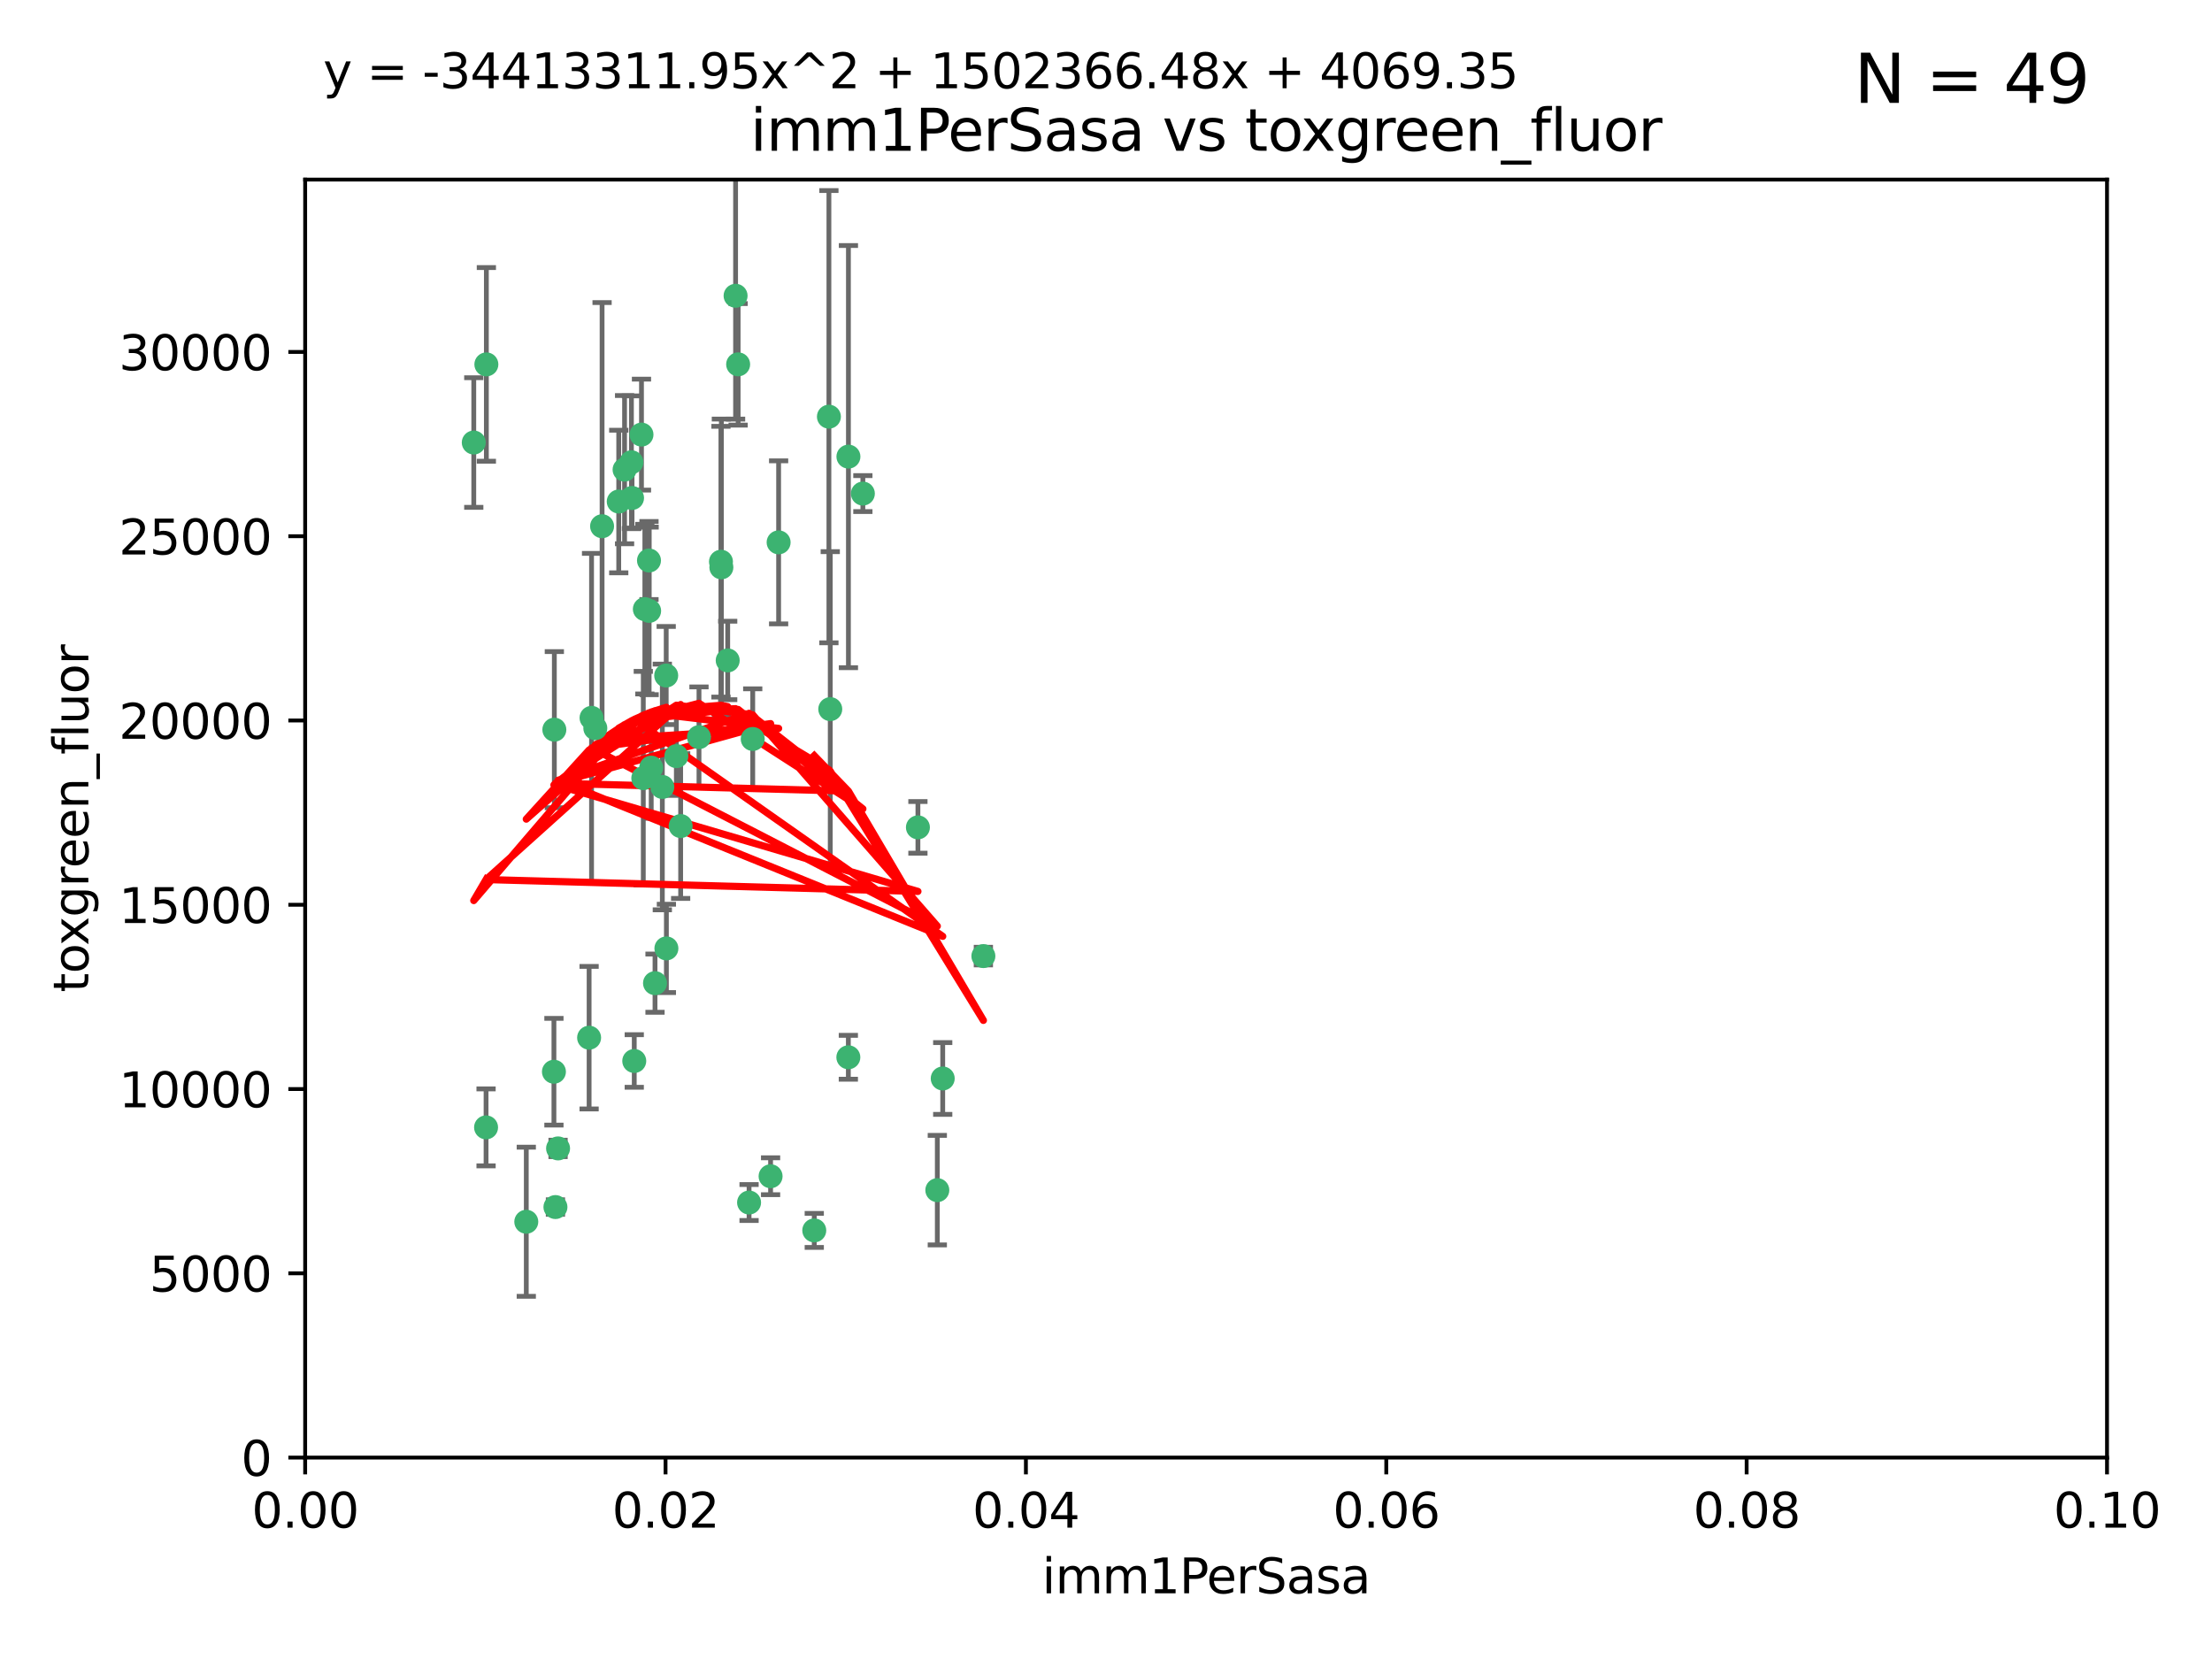 <?xml version="1.0" encoding="utf-8" standalone="no"?>
<!DOCTYPE svg PUBLIC "-//W3C//DTD SVG 1.1//EN"
  "http://www.w3.org/Graphics/SVG/1.1/DTD/svg11.dtd">
<svg xmlns:xlink="http://www.w3.org/1999/xlink" width="460.8pt" height="345.6pt" viewBox="0 0 460.8 345.6" xmlns="http://www.w3.org/2000/svg" version="1.1">
 <defs>
  <style type="text/css">*{stroke-linejoin: round; stroke-linecap: butt}</style>
 </defs>
 <g id="figure_1">
  <g id="patch_1">
   <path d="M 0 345.6 
L 460.8 345.6 
L 460.8 0 
L 0 0 
z
" style="fill: #ffffff"/>
  </g>
  <g id="axes_1">
   <g id="patch_2">
    <path d="M 63.571 303.64 
L 438.93 303.64 
L 438.93 37.411 
L 63.571 37.411 
z
" style="fill: #ffffff"/>
   </g>
   <g id="PathCollection_1">
    <defs>
     <path id="mcc6ac3e7c2" d="M 0 1.118 
C 0.297 1.118 0.581 1 0.791 0.791 
C 1 0.581 1.118 0.297 1.118 0 
C 1.118 -0.297 1 -0.581 0.791 -0.791 
C 0.581 -1 0.297 -1.118 0 -1.118 
C -0.297 -1.118 -0.581 -1 -0.791 -0.791 
C -1 -0.581 -1.118 -0.297 -1.118 0 
C -1.118 0.297 -1 0.581 -0.791 0.791 
C -0.581 1 -0.297 1.118 0 1.118 
z
" style="stroke: #3cb371"/>
    </defs>
    <g clip-path="url(#p7cb05123bc)">
     <use xlink:href="#mcc6ac3e7c2" x="101.319" y="75.908" style="fill: #3cb371; stroke: #3cb371"/>
     <use xlink:href="#mcc6ac3e7c2" x="98.695" y="92.187" style="fill: #3cb371; stroke: #3cb371"/>
     <use xlink:href="#mcc6ac3e7c2" x="130.11" y="97.835" style="fill: #3cb371; stroke: #3cb371"/>
     <use xlink:href="#mcc6ac3e7c2" x="125.424" y="109.622" style="fill: #3cb371; stroke: #3cb371"/>
     <use xlink:href="#mcc6ac3e7c2" x="162.201" y="112.982" style="fill: #3cb371; stroke: #3cb371"/>
     <use xlink:href="#mcc6ac3e7c2" x="135.226" y="127.26" style="fill: #3cb371; stroke: #3cb371"/>
     <use xlink:href="#mcc6ac3e7c2" x="124.016" y="151.693" style="fill: #3cb371; stroke: #3cb371"/>
     <use xlink:href="#mcc6ac3e7c2" x="137.975" y="163.936" style="fill: #3cb371; stroke: #3cb371"/>
     <use xlink:href="#mcc6ac3e7c2" x="128.894" y="104.476" style="fill: #3cb371; stroke: #3cb371"/>
     <use xlink:href="#mcc6ac3e7c2" x="131.665" y="103.738" style="fill: #3cb371; stroke: #3cb371"/>
     <use xlink:href="#mcc6ac3e7c2" x="135.196" y="116.762" style="fill: #3cb371; stroke: #3cb371"/>
     <use xlink:href="#mcc6ac3e7c2" x="153.236" y="61.614" style="fill: #3cb371; stroke: #3cb371"/>
     <use xlink:href="#mcc6ac3e7c2" x="131.536" y="96.299" style="fill: #3cb371; stroke: #3cb371"/>
     <use xlink:href="#mcc6ac3e7c2" x="145.613" y="153.559" style="fill: #3cb371; stroke: #3cb371"/>
     <use xlink:href="#mcc6ac3e7c2" x="179.751" y="102.821" style="fill: #3cb371; stroke: #3cb371"/>
     <use xlink:href="#mcc6ac3e7c2" x="153.769" y="75.9" style="fill: #3cb371; stroke: #3cb371"/>
     <use xlink:href="#mcc6ac3e7c2" x="136.451" y="204.811" style="fill: #3cb371; stroke: #3cb371"/>
     <use xlink:href="#mcc6ac3e7c2" x="150.191" y="117.014" style="fill: #3cb371; stroke: #3cb371"/>
     <use xlink:href="#mcc6ac3e7c2" x="151.594" y="137.58" style="fill: #3cb371; stroke: #3cb371"/>
     <use xlink:href="#mcc6ac3e7c2" x="133.632" y="90.534" style="fill: #3cb371; stroke: #3cb371"/>
     <use xlink:href="#mcc6ac3e7c2" x="150.274" y="118.19" style="fill: #3cb371; stroke: #3cb371"/>
     <use xlink:href="#mcc6ac3e7c2" x="172.678" y="86.8" style="fill: #3cb371; stroke: #3cb371"/>
     <use xlink:href="#mcc6ac3e7c2" x="172.958" y="147.723" style="fill: #3cb371; stroke: #3cb371"/>
     <use xlink:href="#mcc6ac3e7c2" x="204.855" y="199.17" style="fill: #3cb371; stroke: #3cb371"/>
     <use xlink:href="#mcc6ac3e7c2" x="176.743" y="95.121" style="fill: #3cb371; stroke: #3cb371"/>
     <use xlink:href="#mcc6ac3e7c2" x="115.709" y="251.452" style="fill: #3cb371; stroke: #3cb371"/>
     <use xlink:href="#mcc6ac3e7c2" x="160.527" y="245.034" style="fill: #3cb371; stroke: #3cb371"/>
     <use xlink:href="#mcc6ac3e7c2" x="123.231" y="149.542" style="fill: #3cb371; stroke: #3cb371"/>
     <use xlink:href="#mcc6ac3e7c2" x="195.26" y="247.93" style="fill: #3cb371; stroke: #3cb371"/>
     <use xlink:href="#mcc6ac3e7c2" x="156.807" y="153.944" style="fill: #3cb371; stroke: #3cb371"/>
     <use xlink:href="#mcc6ac3e7c2" x="140.899" y="157.513" style="fill: #3cb371; stroke: #3cb371"/>
     <use xlink:href="#mcc6ac3e7c2" x="115.394" y="223.261" style="fill: #3cb371; stroke: #3cb371"/>
     <use xlink:href="#mcc6ac3e7c2" x="141.792" y="172.082" style="fill: #3cb371; stroke: #3cb371"/>
     <use xlink:href="#mcc6ac3e7c2" x="101.256" y="234.855" style="fill: #3cb371; stroke: #3cb371"/>
     <use xlink:href="#mcc6ac3e7c2" x="191.219" y="172.356" style="fill: #3cb371; stroke: #3cb371"/>
     <use xlink:href="#mcc6ac3e7c2" x="115.48" y="152.004" style="fill: #3cb371; stroke: #3cb371"/>
     <use xlink:href="#mcc6ac3e7c2" x="134.334" y="126.892" style="fill: #3cb371; stroke: #3cb371"/>
     <use xlink:href="#mcc6ac3e7c2" x="109.635" y="254.514" style="fill: #3cb371; stroke: #3cb371"/>
     <use xlink:href="#mcc6ac3e7c2" x="122.722" y="216.17" style="fill: #3cb371; stroke: #3cb371"/>
     <use xlink:href="#mcc6ac3e7c2" x="134.01" y="162.105" style="fill: #3cb371; stroke: #3cb371"/>
     <use xlink:href="#mcc6ac3e7c2" x="138.782" y="140.722" style="fill: #3cb371; stroke: #3cb371"/>
     <use xlink:href="#mcc6ac3e7c2" x="138.822" y="197.571" style="fill: #3cb371; stroke: #3cb371"/>
     <use xlink:href="#mcc6ac3e7c2" x="135.66" y="159.917" style="fill: #3cb371; stroke: #3cb371"/>
     <use xlink:href="#mcc6ac3e7c2" x="132.127" y="221.023" style="fill: #3cb371; stroke: #3cb371"/>
     <use xlink:href="#mcc6ac3e7c2" x="196.386" y="224.667" style="fill: #3cb371; stroke: #3cb371"/>
     <use xlink:href="#mcc6ac3e7c2" x="116.256" y="239.234" style="fill: #3cb371; stroke: #3cb371"/>
     <use xlink:href="#mcc6ac3e7c2" x="156.045" y="250.509" style="fill: #3cb371; stroke: #3cb371"/>
     <use xlink:href="#mcc6ac3e7c2" x="176.726" y="220.252" style="fill: #3cb371; stroke: #3cb371"/>
     <use xlink:href="#mcc6ac3e7c2" x="169.626" y="256.316" style="fill: #3cb371; stroke: #3cb371"/>
    </g>
   </g>
   <g id="matplotlib.axis_1">
    <g id="xtick_1">
     <g id="line2d_1">
      <defs>
       <path id="m04daf5bfb0" d="M 0 0 
L 0 3.5 
" style="stroke: #000000; stroke-width: 0.8"/>
      </defs>
      <g>
       <use xlink:href="#m04daf5bfb0" x="63.571" y="303.64" style="stroke: #000000; stroke-width: 0.8"/>
      </g>
     </g>
     <g id="text_1">
      <!-- 0.00 -->
      <g transform="translate(52.438 318.238)scale(0.1 -0.1)">
       <defs>
        <path id="DejaVuSans-30" d="M 2034 4250 
Q 1547 4250 1301 3770 
Q 1056 3291 1056 2328 
Q 1056 1369 1301 889 
Q 1547 409 2034 409 
Q 2525 409 2770 889 
Q 3016 1369 3016 2328 
Q 3016 3291 2770 3770 
Q 2525 4250 2034 4250 
z
M 2034 4750 
Q 2819 4750 3233 4129 
Q 3647 3509 3647 2328 
Q 3647 1150 3233 529 
Q 2819 -91 2034 -91 
Q 1250 -91 836 529 
Q 422 1150 422 2328 
Q 422 3509 836 4129 
Q 1250 4750 2034 4750 
z
" transform="scale(0.016)"/>
        <path id="DejaVuSans-2e" d="M 684 794 
L 1344 794 
L 1344 0 
L 684 0 
L 684 794 
z
" transform="scale(0.016)"/>
       </defs>
       <use xlink:href="#DejaVuSans-30"/>
       <use xlink:href="#DejaVuSans-2e" x="63.623"/>
       <use xlink:href="#DejaVuSans-30" x="95.41"/>
       <use xlink:href="#DejaVuSans-30" x="159.033"/>
      </g>
     </g>
    </g>
    <g id="xtick_2">
     <g id="line2d_2">
      <g>
       <use xlink:href="#m04daf5bfb0" x="138.643" y="303.64" style="stroke: #000000; stroke-width: 0.8"/>
      </g>
     </g>
     <g id="text_2">
      <!-- 0.02 -->
      <g transform="translate(127.51 318.238)scale(0.1 -0.1)">
       <defs>
        <path id="DejaVuSans-32" d="M 1228 531 
L 3431 531 
L 3431 0 
L 469 0 
L 469 531 
Q 828 903 1448 1529 
Q 2069 2156 2228 2338 
Q 2531 2678 2651 2914 
Q 2772 3150 2772 3378 
Q 2772 3750 2511 3984 
Q 2250 4219 1831 4219 
Q 1534 4219 1204 4116 
Q 875 4013 500 3803 
L 500 4441 
Q 881 4594 1212 4672 
Q 1544 4750 1819 4750 
Q 2544 4750 2975 4387 
Q 3406 4025 3406 3419 
Q 3406 3131 3298 2873 
Q 3191 2616 2906 2266 
Q 2828 2175 2409 1742 
Q 1991 1309 1228 531 
z
" transform="scale(0.016)"/>
       </defs>
       <use xlink:href="#DejaVuSans-30"/>
       <use xlink:href="#DejaVuSans-2e" x="63.623"/>
       <use xlink:href="#DejaVuSans-30" x="95.41"/>
       <use xlink:href="#DejaVuSans-32" x="159.033"/>
      </g>
     </g>
    </g>
    <g id="xtick_3">
     <g id="line2d_3">
      <g>
       <use xlink:href="#m04daf5bfb0" x="213.715" y="303.64" style="stroke: #000000; stroke-width: 0.8"/>
      </g>
     </g>
     <g id="text_3">
      <!-- 0.04 -->
      <g transform="translate(202.582 318.238)scale(0.1 -0.1)">
       <defs>
        <path id="DejaVuSans-34" d="M 2419 4116 
L 825 1625 
L 2419 1625 
L 2419 4116 
z
M 2253 4666 
L 3047 4666 
L 3047 1625 
L 3713 1625 
L 3713 1100 
L 3047 1100 
L 3047 0 
L 2419 0 
L 2419 1100 
L 313 1100 
L 313 1709 
L 2253 4666 
z
" transform="scale(0.016)"/>
       </defs>
       <use xlink:href="#DejaVuSans-30"/>
       <use xlink:href="#DejaVuSans-2e" x="63.623"/>
       <use xlink:href="#DejaVuSans-30" x="95.41"/>
       <use xlink:href="#DejaVuSans-34" x="159.033"/>
      </g>
     </g>
    </g>
    <g id="xtick_4">
     <g id="line2d_4">
      <g>
       <use xlink:href="#m04daf5bfb0" x="288.786" y="303.64" style="stroke: #000000; stroke-width: 0.8"/>
      </g>
     </g>
     <g id="text_4">
      <!-- 0.06 -->
      <g transform="translate(277.654 318.238)scale(0.1 -0.1)">
       <defs>
        <path id="DejaVuSans-36" d="M 2113 2584 
Q 1688 2584 1439 2293 
Q 1191 2003 1191 1497 
Q 1191 994 1439 701 
Q 1688 409 2113 409 
Q 2538 409 2786 701 
Q 3034 994 3034 1497 
Q 3034 2003 2786 2293 
Q 2538 2584 2113 2584 
z
M 3366 4563 
L 3366 3988 
Q 3128 4100 2886 4159 
Q 2644 4219 2406 4219 
Q 1781 4219 1451 3797 
Q 1122 3375 1075 2522 
Q 1259 2794 1537 2939 
Q 1816 3084 2150 3084 
Q 2853 3084 3261 2657 
Q 3669 2231 3669 1497 
Q 3669 778 3244 343 
Q 2819 -91 2113 -91 
Q 1303 -91 875 529 
Q 447 1150 447 2328 
Q 447 3434 972 4092 
Q 1497 4750 2381 4750 
Q 2619 4750 2861 4703 
Q 3103 4656 3366 4563 
z
" transform="scale(0.016)"/>
       </defs>
       <use xlink:href="#DejaVuSans-30"/>
       <use xlink:href="#DejaVuSans-2e" x="63.623"/>
       <use xlink:href="#DejaVuSans-30" x="95.41"/>
       <use xlink:href="#DejaVuSans-36" x="159.033"/>
      </g>
     </g>
    </g>
    <g id="xtick_5">
     <g id="line2d_5">
      <g>
       <use xlink:href="#m04daf5bfb0" x="363.858" y="303.64" style="stroke: #000000; stroke-width: 0.8"/>
      </g>
     </g>
     <g id="text_5">
      <!-- 0.08 -->
      <g transform="translate(352.725 318.238)scale(0.1 -0.1)">
       <defs>
        <path id="DejaVuSans-38" d="M 2034 2216 
Q 1584 2216 1326 1975 
Q 1069 1734 1069 1313 
Q 1069 891 1326 650 
Q 1584 409 2034 409 
Q 2484 409 2743 651 
Q 3003 894 3003 1313 
Q 3003 1734 2745 1975 
Q 2488 2216 2034 2216 
z
M 1403 2484 
Q 997 2584 770 2862 
Q 544 3141 544 3541 
Q 544 4100 942 4425 
Q 1341 4750 2034 4750 
Q 2731 4750 3128 4425 
Q 3525 4100 3525 3541 
Q 3525 3141 3298 2862 
Q 3072 2584 2669 2484 
Q 3125 2378 3379 2068 
Q 3634 1759 3634 1313 
Q 3634 634 3220 271 
Q 2806 -91 2034 -91 
Q 1263 -91 848 271 
Q 434 634 434 1313 
Q 434 1759 690 2068 
Q 947 2378 1403 2484 
z
M 1172 3481 
Q 1172 3119 1398 2916 
Q 1625 2713 2034 2713 
Q 2441 2713 2670 2916 
Q 2900 3119 2900 3481 
Q 2900 3844 2670 4047 
Q 2441 4250 2034 4250 
Q 1625 4250 1398 4047 
Q 1172 3844 1172 3481 
z
" transform="scale(0.016)"/>
       </defs>
       <use xlink:href="#DejaVuSans-30"/>
       <use xlink:href="#DejaVuSans-2e" x="63.623"/>
       <use xlink:href="#DejaVuSans-30" x="95.41"/>
       <use xlink:href="#DejaVuSans-38" x="159.033"/>
      </g>
     </g>
    </g>
    <g id="xtick_6">
     <g id="line2d_6">
      <g>
       <use xlink:href="#m04daf5bfb0" x="438.93" y="303.64" style="stroke: #000000; stroke-width: 0.8"/>
      </g>
     </g>
     <g id="text_6">
      <!-- 0.10 -->
      <g transform="translate(427.797 318.238)scale(0.1 -0.1)">
       <defs>
        <path id="DejaVuSans-31" d="M 794 531 
L 1825 531 
L 1825 4091 
L 703 3866 
L 703 4441 
L 1819 4666 
L 2450 4666 
L 2450 531 
L 3481 531 
L 3481 0 
L 794 0 
L 794 531 
z
" transform="scale(0.016)"/>
       </defs>
       <use xlink:href="#DejaVuSans-30"/>
       <use xlink:href="#DejaVuSans-2e" x="63.623"/>
       <use xlink:href="#DejaVuSans-31" x="95.41"/>
       <use xlink:href="#DejaVuSans-30" x="159.033"/>
      </g>
     </g>
    </g>
    <g id="text_7">
     <!-- imm1PerSasa -->
     <g transform="translate(217.067 331.917)scale(0.1 -0.1)">
      <defs>
       <path id="DejaVuSans-69" d="M 603 3500 
L 1178 3500 
L 1178 0 
L 603 0 
L 603 3500 
z
M 603 4863 
L 1178 4863 
L 1178 4134 
L 603 4134 
L 603 4863 
z
" transform="scale(0.016)"/>
       <path id="DejaVuSans-6d" d="M 3328 2828 
Q 3544 3216 3844 3400 
Q 4144 3584 4550 3584 
Q 5097 3584 5394 3201 
Q 5691 2819 5691 2113 
L 5691 0 
L 5113 0 
L 5113 2094 
Q 5113 2597 4934 2840 
Q 4756 3084 4391 3084 
Q 3944 3084 3684 2787 
Q 3425 2491 3425 1978 
L 3425 0 
L 2847 0 
L 2847 2094 
Q 2847 2600 2669 2842 
Q 2491 3084 2119 3084 
Q 1678 3084 1418 2786 
Q 1159 2488 1159 1978 
L 1159 0 
L 581 0 
L 581 3500 
L 1159 3500 
L 1159 2956 
Q 1356 3278 1631 3431 
Q 1906 3584 2284 3584 
Q 2666 3584 2933 3390 
Q 3200 3197 3328 2828 
z
" transform="scale(0.016)"/>
       <path id="DejaVuSans-50" d="M 1259 4147 
L 1259 2394 
L 2053 2394 
Q 2494 2394 2734 2622 
Q 2975 2850 2975 3272 
Q 2975 3691 2734 3919 
Q 2494 4147 2053 4147 
L 1259 4147 
z
M 628 4666 
L 2053 4666 
Q 2838 4666 3239 4311 
Q 3641 3956 3641 3272 
Q 3641 2581 3239 2228 
Q 2838 1875 2053 1875 
L 1259 1875 
L 1259 0 
L 628 0 
L 628 4666 
z
" transform="scale(0.016)"/>
       <path id="DejaVuSans-65" d="M 3597 1894 
L 3597 1613 
L 953 1613 
Q 991 1019 1311 708 
Q 1631 397 2203 397 
Q 2534 397 2845 478 
Q 3156 559 3463 722 
L 3463 178 
Q 3153 47 2828 -22 
Q 2503 -91 2169 -91 
Q 1331 -91 842 396 
Q 353 884 353 1716 
Q 353 2575 817 3079 
Q 1281 3584 2069 3584 
Q 2775 3584 3186 3129 
Q 3597 2675 3597 1894 
z
M 3022 2063 
Q 3016 2534 2758 2815 
Q 2500 3097 2075 3097 
Q 1594 3097 1305 2825 
Q 1016 2553 972 2059 
L 3022 2063 
z
" transform="scale(0.016)"/>
       <path id="DejaVuSans-72" d="M 2631 2963 
Q 2534 3019 2420 3045 
Q 2306 3072 2169 3072 
Q 1681 3072 1420 2755 
Q 1159 2438 1159 1844 
L 1159 0 
L 581 0 
L 581 3500 
L 1159 3500 
L 1159 2956 
Q 1341 3275 1631 3429 
Q 1922 3584 2338 3584 
Q 2397 3584 2469 3576 
Q 2541 3569 2628 3553 
L 2631 2963 
z
" transform="scale(0.016)"/>
       <path id="DejaVuSans-53" d="M 3425 4513 
L 3425 3897 
Q 3066 4069 2747 4153 
Q 2428 4238 2131 4238 
Q 1616 4238 1336 4038 
Q 1056 3838 1056 3469 
Q 1056 3159 1242 3001 
Q 1428 2844 1947 2747 
L 2328 2669 
Q 3034 2534 3370 2195 
Q 3706 1856 3706 1288 
Q 3706 609 3251 259 
Q 2797 -91 1919 -91 
Q 1588 -91 1214 -16 
Q 841 59 441 206 
L 441 856 
Q 825 641 1194 531 
Q 1563 422 1919 422 
Q 2459 422 2753 634 
Q 3047 847 3047 1241 
Q 3047 1584 2836 1778 
Q 2625 1972 2144 2069 
L 1759 2144 
Q 1053 2284 737 2584 
Q 422 2884 422 3419 
Q 422 4038 858 4394 
Q 1294 4750 2059 4750 
Q 2388 4750 2728 4690 
Q 3069 4631 3425 4513 
z
" transform="scale(0.016)"/>
       <path id="DejaVuSans-61" d="M 2194 1759 
Q 1497 1759 1228 1600 
Q 959 1441 959 1056 
Q 959 750 1161 570 
Q 1363 391 1709 391 
Q 2188 391 2477 730 
Q 2766 1069 2766 1631 
L 2766 1759 
L 2194 1759 
z
M 3341 1997 
L 3341 0 
L 2766 0 
L 2766 531 
Q 2569 213 2275 61 
Q 1981 -91 1556 -91 
Q 1019 -91 701 211 
Q 384 513 384 1019 
Q 384 1609 779 1909 
Q 1175 2209 1959 2209 
L 2766 2209 
L 2766 2266 
Q 2766 2663 2505 2880 
Q 2244 3097 1772 3097 
Q 1472 3097 1187 3025 
Q 903 2953 641 2809 
L 641 3341 
Q 956 3463 1253 3523 
Q 1550 3584 1831 3584 
Q 2591 3584 2966 3190 
Q 3341 2797 3341 1997 
z
" transform="scale(0.016)"/>
       <path id="DejaVuSans-73" d="M 2834 3397 
L 2834 2853 
Q 2591 2978 2328 3040 
Q 2066 3103 1784 3103 
Q 1356 3103 1142 2972 
Q 928 2841 928 2578 
Q 928 2378 1081 2264 
Q 1234 2150 1697 2047 
L 1894 2003 
Q 2506 1872 2764 1633 
Q 3022 1394 3022 966 
Q 3022 478 2636 193 
Q 2250 -91 1575 -91 
Q 1294 -91 989 -36 
Q 684 19 347 128 
L 347 722 
Q 666 556 975 473 
Q 1284 391 1588 391 
Q 1994 391 2212 530 
Q 2431 669 2431 922 
Q 2431 1156 2273 1281 
Q 2116 1406 1581 1522 
L 1381 1569 
Q 847 1681 609 1914 
Q 372 2147 372 2553 
Q 372 3047 722 3315 
Q 1072 3584 1716 3584 
Q 2034 3584 2315 3537 
Q 2597 3491 2834 3397 
z
" transform="scale(0.016)"/>
      </defs>
      <use xlink:href="#DejaVuSans-69"/>
      <use xlink:href="#DejaVuSans-6d" x="27.783"/>
      <use xlink:href="#DejaVuSans-6d" x="125.195"/>
      <use xlink:href="#DejaVuSans-31" x="222.607"/>
      <use xlink:href="#DejaVuSans-50" x="286.23"/>
      <use xlink:href="#DejaVuSans-65" x="342.908"/>
      <use xlink:href="#DejaVuSans-72" x="404.432"/>
      <use xlink:href="#DejaVuSans-53" x="445.545"/>
      <use xlink:href="#DejaVuSans-61" x="509.021"/>
      <use xlink:href="#DejaVuSans-73" x="570.301"/>
      <use xlink:href="#DejaVuSans-61" x="622.4"/>
     </g>
    </g>
   </g>
   <g id="matplotlib.axis_2">
    <g id="ytick_1">
     <g id="line2d_7">
      <defs>
       <path id="mceabf48cef" d="M 0 0 
L -3.5 0 
" style="stroke: #000000; stroke-width: 0.8"/>
      </defs>
      <g>
       <use xlink:href="#mceabf48cef" x="63.571" y="303.64" style="stroke: #000000; stroke-width: 0.8"/>
      </g>
     </g>
     <g id="text_8">
      <!-- 0 -->
      <g transform="translate(50.209 307.439)scale(0.1 -0.1)">
       <use xlink:href="#DejaVuSans-30"/>
      </g>
     </g>
    </g>
    <g id="ytick_2">
     <g id="line2d_8">
      <g>
       <use xlink:href="#mceabf48cef" x="63.571" y="265.253" style="stroke: #000000; stroke-width: 0.8"/>
      </g>
     </g>
     <g id="text_9">
      <!-- 5000 -->
      <g transform="translate(31.121 269.052)scale(0.1 -0.1)">
       <defs>
        <path id="DejaVuSans-35" d="M 691 4666 
L 3169 4666 
L 3169 4134 
L 1269 4134 
L 1269 2991 
Q 1406 3038 1543 3061 
Q 1681 3084 1819 3084 
Q 2600 3084 3056 2656 
Q 3513 2228 3513 1497 
Q 3513 744 3044 326 
Q 2575 -91 1722 -91 
Q 1428 -91 1123 -41 
Q 819 9 494 109 
L 494 744 
Q 775 591 1075 516 
Q 1375 441 1709 441 
Q 2250 441 2565 725 
Q 2881 1009 2881 1497 
Q 2881 1984 2565 2268 
Q 2250 2553 1709 2553 
Q 1456 2553 1204 2497 
Q 953 2441 691 2322 
L 691 4666 
z
" transform="scale(0.016)"/>
       </defs>
       <use xlink:href="#DejaVuSans-35"/>
       <use xlink:href="#DejaVuSans-30" x="63.623"/>
       <use xlink:href="#DejaVuSans-30" x="127.246"/>
       <use xlink:href="#DejaVuSans-30" x="190.869"/>
      </g>
     </g>
    </g>
    <g id="ytick_3">
     <g id="line2d_9">
      <g>
       <use xlink:href="#mceabf48cef" x="63.571" y="226.866" style="stroke: #000000; stroke-width: 0.8"/>
      </g>
     </g>
     <g id="text_10">
      <!-- 10000 -->
      <g transform="translate(24.759 230.665)scale(0.1 -0.1)">
       <use xlink:href="#DejaVuSans-31"/>
       <use xlink:href="#DejaVuSans-30" x="63.623"/>
       <use xlink:href="#DejaVuSans-30" x="127.246"/>
       <use xlink:href="#DejaVuSans-30" x="190.869"/>
       <use xlink:href="#DejaVuSans-30" x="254.492"/>
      </g>
     </g>
    </g>
    <g id="ytick_4">
     <g id="line2d_10">
      <g>
       <use xlink:href="#mceabf48cef" x="63.571" y="188.479" style="stroke: #000000; stroke-width: 0.8"/>
      </g>
     </g>
     <g id="text_11">
      <!-- 15000 -->
      <g transform="translate(24.759 192.278)scale(0.1 -0.1)">
       <use xlink:href="#DejaVuSans-31"/>
       <use xlink:href="#DejaVuSans-35" x="63.623"/>
       <use xlink:href="#DejaVuSans-30" x="127.246"/>
       <use xlink:href="#DejaVuSans-30" x="190.869"/>
       <use xlink:href="#DejaVuSans-30" x="254.492"/>
      </g>
     </g>
    </g>
    <g id="ytick_5">
     <g id="line2d_11">
      <g>
       <use xlink:href="#mceabf48cef" x="63.571" y="150.092" style="stroke: #000000; stroke-width: 0.8"/>
      </g>
     </g>
     <g id="text_12">
      <!-- 20000 -->
      <g transform="translate(24.759 153.891)scale(0.1 -0.1)">
       <use xlink:href="#DejaVuSans-32"/>
       <use xlink:href="#DejaVuSans-30" x="63.623"/>
       <use xlink:href="#DejaVuSans-30" x="127.246"/>
       <use xlink:href="#DejaVuSans-30" x="190.869"/>
       <use xlink:href="#DejaVuSans-30" x="254.492"/>
      </g>
     </g>
    </g>
    <g id="ytick_6">
     <g id="line2d_12">
      <g>
       <use xlink:href="#mceabf48cef" x="63.571" y="111.705" style="stroke: #000000; stroke-width: 0.8"/>
      </g>
     </g>
     <g id="text_13">
      <!-- 25000 -->
      <g transform="translate(24.759 115.504)scale(0.1 -0.1)">
       <use xlink:href="#DejaVuSans-32"/>
       <use xlink:href="#DejaVuSans-35" x="63.623"/>
       <use xlink:href="#DejaVuSans-30" x="127.246"/>
       <use xlink:href="#DejaVuSans-30" x="190.869"/>
       <use xlink:href="#DejaVuSans-30" x="254.492"/>
      </g>
     </g>
    </g>
    <g id="ytick_7">
     <g id="line2d_13">
      <g>
       <use xlink:href="#mceabf48cef" x="63.571" y="73.317" style="stroke: #000000; stroke-width: 0.8"/>
      </g>
     </g>
     <g id="text_14">
      <!-- 30000 -->
      <g transform="translate(24.759 77.117)scale(0.1 -0.1)">
       <defs>
        <path id="DejaVuSans-33" d="M 2597 2516 
Q 3050 2419 3304 2112 
Q 3559 1806 3559 1356 
Q 3559 666 3084 287 
Q 2609 -91 1734 -91 
Q 1441 -91 1130 -33 
Q 819 25 488 141 
L 488 750 
Q 750 597 1062 519 
Q 1375 441 1716 441 
Q 2309 441 2620 675 
Q 2931 909 2931 1356 
Q 2931 1769 2642 2001 
Q 2353 2234 1838 2234 
L 1294 2234 
L 1294 2753 
L 1863 2753 
Q 2328 2753 2575 2939 
Q 2822 3125 2822 3475 
Q 2822 3834 2567 4026 
Q 2313 4219 1838 4219 
Q 1578 4219 1281 4162 
Q 984 4106 628 3988 
L 628 4550 
Q 988 4650 1302 4700 
Q 1616 4750 1894 4750 
Q 2613 4750 3031 4423 
Q 3450 4097 3450 3541 
Q 3450 3153 3228 2886 
Q 3006 2619 2597 2516 
z
" transform="scale(0.016)"/>
       </defs>
       <use xlink:href="#DejaVuSans-33"/>
       <use xlink:href="#DejaVuSans-30" x="63.623"/>
       <use xlink:href="#DejaVuSans-30" x="127.246"/>
       <use xlink:href="#DejaVuSans-30" x="190.869"/>
       <use xlink:href="#DejaVuSans-30" x="254.492"/>
      </g>
     </g>
    </g>
    <g id="text_15">
     <!-- toxgreen_fluor -->
     <g transform="translate(18.401 206.72)rotate(-90)scale(0.1 -0.1)">
      <defs>
       <path id="DejaVuSans-74" d="M 1172 4494 
L 1172 3500 
L 2356 3500 
L 2356 3053 
L 1172 3053 
L 1172 1153 
Q 1172 725 1289 603 
Q 1406 481 1766 481 
L 2356 481 
L 2356 0 
L 1766 0 
Q 1100 0 847 248 
Q 594 497 594 1153 
L 594 3053 
L 172 3053 
L 172 3500 
L 594 3500 
L 594 4494 
L 1172 4494 
z
" transform="scale(0.016)"/>
       <path id="DejaVuSans-6f" d="M 1959 3097 
Q 1497 3097 1228 2736 
Q 959 2375 959 1747 
Q 959 1119 1226 758 
Q 1494 397 1959 397 
Q 2419 397 2687 759 
Q 2956 1122 2956 1747 
Q 2956 2369 2687 2733 
Q 2419 3097 1959 3097 
z
M 1959 3584 
Q 2709 3584 3137 3096 
Q 3566 2609 3566 1747 
Q 3566 888 3137 398 
Q 2709 -91 1959 -91 
Q 1206 -91 779 398 
Q 353 888 353 1747 
Q 353 2609 779 3096 
Q 1206 3584 1959 3584 
z
" transform="scale(0.016)"/>
       <path id="DejaVuSans-78" d="M 3513 3500 
L 2247 1797 
L 3578 0 
L 2900 0 
L 1881 1375 
L 863 0 
L 184 0 
L 1544 1831 
L 300 3500 
L 978 3500 
L 1906 2253 
L 2834 3500 
L 3513 3500 
z
" transform="scale(0.016)"/>
       <path id="DejaVuSans-67" d="M 2906 1791 
Q 2906 2416 2648 2759 
Q 2391 3103 1925 3103 
Q 1463 3103 1205 2759 
Q 947 2416 947 1791 
Q 947 1169 1205 825 
Q 1463 481 1925 481 
Q 2391 481 2648 825 
Q 2906 1169 2906 1791 
z
M 3481 434 
Q 3481 -459 3084 -895 
Q 2688 -1331 1869 -1331 
Q 1566 -1331 1297 -1286 
Q 1028 -1241 775 -1147 
L 775 -588 
Q 1028 -725 1275 -790 
Q 1522 -856 1778 -856 
Q 2344 -856 2625 -561 
Q 2906 -266 2906 331 
L 2906 616 
Q 2728 306 2450 153 
Q 2172 0 1784 0 
Q 1141 0 747 490 
Q 353 981 353 1791 
Q 353 2603 747 3093 
Q 1141 3584 1784 3584 
Q 2172 3584 2450 3431 
Q 2728 3278 2906 2969 
L 2906 3500 
L 3481 3500 
L 3481 434 
z
" transform="scale(0.016)"/>
       <path id="DejaVuSans-6e" d="M 3513 2113 
L 3513 0 
L 2938 0 
L 2938 2094 
Q 2938 2591 2744 2837 
Q 2550 3084 2163 3084 
Q 1697 3084 1428 2787 
Q 1159 2491 1159 1978 
L 1159 0 
L 581 0 
L 581 3500 
L 1159 3500 
L 1159 2956 
Q 1366 3272 1645 3428 
Q 1925 3584 2291 3584 
Q 2894 3584 3203 3211 
Q 3513 2838 3513 2113 
z
" transform="scale(0.016)"/>
       <path id="DejaVuSans-5f" d="M 3263 -1063 
L 3263 -1509 
L -63 -1509 
L -63 -1063 
L 3263 -1063 
z
" transform="scale(0.016)"/>
       <path id="DejaVuSans-66" d="M 2375 4863 
L 2375 4384 
L 1825 4384 
Q 1516 4384 1395 4259 
Q 1275 4134 1275 3809 
L 1275 3500 
L 2222 3500 
L 2222 3053 
L 1275 3053 
L 1275 0 
L 697 0 
L 697 3053 
L 147 3053 
L 147 3500 
L 697 3500 
L 697 3744 
Q 697 4328 969 4595 
Q 1241 4863 1831 4863 
L 2375 4863 
z
" transform="scale(0.016)"/>
       <path id="DejaVuSans-6c" d="M 603 4863 
L 1178 4863 
L 1178 0 
L 603 0 
L 603 4863 
z
" transform="scale(0.016)"/>
       <path id="DejaVuSans-75" d="M 544 1381 
L 544 3500 
L 1119 3500 
L 1119 1403 
Q 1119 906 1312 657 
Q 1506 409 1894 409 
Q 2359 409 2629 706 
Q 2900 1003 2900 1516 
L 2900 3500 
L 3475 3500 
L 3475 0 
L 2900 0 
L 2900 538 
Q 2691 219 2414 64 
Q 2138 -91 1772 -91 
Q 1169 -91 856 284 
Q 544 659 544 1381 
z
M 1991 3584 
L 1991 3584 
z
" transform="scale(0.016)"/>
      </defs>
      <use xlink:href="#DejaVuSans-74"/>
      <use xlink:href="#DejaVuSans-6f" x="39.209"/>
      <use xlink:href="#DejaVuSans-78" x="97.266"/>
      <use xlink:href="#DejaVuSans-67" x="156.445"/>
      <use xlink:href="#DejaVuSans-72" x="219.922"/>
      <use xlink:href="#DejaVuSans-65" x="258.785"/>
      <use xlink:href="#DejaVuSans-65" x="320.309"/>
      <use xlink:href="#DejaVuSans-6e" x="381.832"/>
      <use xlink:href="#DejaVuSans-5f" x="445.211"/>
      <use xlink:href="#DejaVuSans-66" x="495.211"/>
      <use xlink:href="#DejaVuSans-6c" x="530.416"/>
      <use xlink:href="#DejaVuSans-75" x="558.199"/>
      <use xlink:href="#DejaVuSans-6f" x="621.578"/>
      <use xlink:href="#DejaVuSans-72" x="682.76"/>
     </g>
    </g>
   </g>
   <g id="LineCollection_1">
    <path d="M 101.319 96.079 
L 101.319 55.738 
" clip-path="url(#p7cb05123bc)" style="fill: none; stroke: #696969"/>
    <path d="M 98.695 105.69 
L 98.695 78.685 
" clip-path="url(#p7cb05123bc)" style="fill: none; stroke: #696969"/>
    <path d="M 130.11 113.277 
L 130.11 82.393 
" clip-path="url(#p7cb05123bc)" style="fill: none; stroke: #696969"/>
    <path d="M 125.424 156.211 
L 125.424 63.032 
" clip-path="url(#p7cb05123bc)" style="fill: none; stroke: #696969"/>
    <path d="M 162.201 129.961 
L 162.201 96.004 
" clip-path="url(#p7cb05123bc)" style="fill: none; stroke: #696969"/>
    <path d="M 135.226 144.714 
L 135.226 109.807 
" clip-path="url(#p7cb05123bc)" style="fill: none; stroke: #696969"/>
    <path d="M 124.016 152.217 
L 124.016 151.168 
" clip-path="url(#p7cb05123bc)" style="fill: none; stroke: #696969"/>
    <path d="M 137.975 189.529 
L 137.975 138.343 
" clip-path="url(#p7cb05123bc)" style="fill: none; stroke: #696969"/>
    <path d="M 128.894 119.328 
L 128.894 89.623 
" clip-path="url(#p7cb05123bc)" style="fill: none; stroke: #696969"/>
    <path d="M 131.665 110.014 
L 131.665 97.461 
" clip-path="url(#p7cb05123bc)" style="fill: none; stroke: #696969"/>
    <path d="M 135.196 124.89 
L 135.196 108.635 
" clip-path="url(#p7cb05123bc)" style="fill: none; stroke: #696969"/>
    <path d="M 153.236 87.306 
L 153.236 35.922 
" clip-path="url(#p7cb05123bc)" style="fill: none; stroke: #696969"/>
    <path d="M 131.536 110.125 
L 131.536 82.473 
" clip-path="url(#p7cb05123bc)" style="fill: none; stroke: #696969"/>
    <path d="M 145.613 164.019 
L 145.613 143.098 
" clip-path="url(#p7cb05123bc)" style="fill: none; stroke: #696969"/>
    <path d="M 179.751 106.565 
L 179.751 99.077 
" clip-path="url(#p7cb05123bc)" style="fill: none; stroke: #696969"/>
    <path d="M 153.769 88.56 
L 153.769 63.241 
" clip-path="url(#p7cb05123bc)" style="fill: none; stroke: #696969"/>
    <path d="M 136.451 210.874 
L 136.451 198.748 
" clip-path="url(#p7cb05123bc)" style="fill: none; stroke: #696969"/>
    <path d="M 150.191 145.217 
L 150.191 88.811 
" clip-path="url(#p7cb05123bc)" style="fill: none; stroke: #696969"/>
    <path d="M 151.594 145.75 
L 151.594 129.411 
" clip-path="url(#p7cb05123bc)" style="fill: none; stroke: #696969"/>
    <path d="M 133.632 102.091 
L 133.632 78.978 
" clip-path="url(#p7cb05123bc)" style="fill: none; stroke: #696969"/>
    <path d="M 150.274 149.083 
L 150.274 87.298 
" clip-path="url(#p7cb05123bc)" style="fill: none; stroke: #696969"/>
    <path d="M 172.678 133.906 
L 172.678 39.694 
" clip-path="url(#p7cb05123bc)" style="fill: none; stroke: #696969"/>
    <path d="M 172.958 180.527 
L 172.958 114.919 
" clip-path="url(#p7cb05123bc)" style="fill: none; stroke: #696969"/>
    <path d="M 204.855 201.012 
L 204.855 197.328 
" clip-path="url(#p7cb05123bc)" style="fill: none; stroke: #696969"/>
    <path d="M 176.743 139.091 
L 176.743 51.151 
" clip-path="url(#p7cb05123bc)" style="fill: none; stroke: #696969"/>
    <path d="M 115.709 252.966 
L 115.709 249.939 
" clip-path="url(#p7cb05123bc)" style="fill: none; stroke: #696969"/>
    <path d="M 160.527 248.879 
L 160.527 241.19 
" clip-path="url(#p7cb05123bc)" style="fill: none; stroke: #696969"/>
    <path d="M 123.231 183.804 
L 123.231 115.28 
" clip-path="url(#p7cb05123bc)" style="fill: none; stroke: #696969"/>
    <path d="M 195.26 259.34 
L 195.26 236.521 
" clip-path="url(#p7cb05123bc)" style="fill: none; stroke: #696969"/>
    <path d="M 156.807 164.397 
L 156.807 143.491 
" clip-path="url(#p7cb05123bc)" style="fill: none; stroke: #696969"/>
    <path d="M 140.899 165.694 
L 140.899 149.332 
" clip-path="url(#p7cb05123bc)" style="fill: none; stroke: #696969"/>
    <path d="M 115.394 234.375 
L 115.394 212.147 
" clip-path="url(#p7cb05123bc)" style="fill: none; stroke: #696969"/>
    <path d="M 141.792 187.16 
L 141.792 157.004 
" clip-path="url(#p7cb05123bc)" style="fill: none; stroke: #696969"/>
    <path d="M 101.256 242.872 
L 101.256 226.838 
" clip-path="url(#p7cb05123bc)" style="fill: none; stroke: #696969"/>
    <path d="M 191.219 177.734 
L 191.219 166.978 
" clip-path="url(#p7cb05123bc)" style="fill: none; stroke: #696969"/>
    <path d="M 115.48 168.265 
L 115.48 135.742 
" clip-path="url(#p7cb05123bc)" style="fill: none; stroke: #696969"/>
    <path d="M 134.334 144.562 
L 134.334 109.222 
" clip-path="url(#p7cb05123bc)" style="fill: none; stroke: #696969"/>
    <path d="M 109.635 270.051 
L 109.635 238.978 
" clip-path="url(#p7cb05123bc)" style="fill: none; stroke: #696969"/>
    <path d="M 122.722 231.016 
L 122.722 201.324 
" clip-path="url(#p7cb05123bc)" style="fill: none; stroke: #696969"/>
    <path d="M 134.01 184.351 
L 134.01 139.86 
" clip-path="url(#p7cb05123bc)" style="fill: none; stroke: #696969"/>
    <path d="M 138.782 150.938 
L 138.782 130.506 
" clip-path="url(#p7cb05123bc)" style="fill: none; stroke: #696969"/>
    <path d="M 138.822 206.772 
L 138.822 188.371 
" clip-path="url(#p7cb05123bc)" style="fill: none; stroke: #696969"/>
    <path d="M 135.66 170.463 
L 135.66 149.371 
" clip-path="url(#p7cb05123bc)" style="fill: none; stroke: #696969"/>
    <path d="M 132.127 226.502 
L 132.127 215.543 
" clip-path="url(#p7cb05123bc)" style="fill: none; stroke: #696969"/>
    <path d="M 196.386 232.145 
L 196.386 217.189 
" clip-path="url(#p7cb05123bc)" style="fill: none; stroke: #696969"/>
    <path d="M 116.256 240.949 
L 116.256 237.518 
" clip-path="url(#p7cb05123bc)" style="fill: none; stroke: #696969"/>
    <path d="M 156.045 254.253 
L 156.045 246.765 
" clip-path="url(#p7cb05123bc)" style="fill: none; stroke: #696969"/>
    <path d="M 176.726 224.823 
L 176.726 215.68 
" clip-path="url(#p7cb05123bc)" style="fill: none; stroke: #696969"/>
    <path d="M 169.626 259.862 
L 169.626 252.77 
" clip-path="url(#p7cb05123bc)" style="fill: none; stroke: #696969"/>
   </g>
   <g id="line2d_14">
    <defs>
     <path id="md17914544c" d="M 2 0 
L -2 -0 
" style="stroke: #696969"/>
    </defs>
    <g clip-path="url(#p7cb05123bc)">
     <use xlink:href="#md17914544c" x="101.319" y="96.079" style="fill: #696969; stroke: #696969"/>
     <use xlink:href="#md17914544c" x="98.695" y="105.69" style="fill: #696969; stroke: #696969"/>
     <use xlink:href="#md17914544c" x="130.11" y="113.277" style="fill: #696969; stroke: #696969"/>
     <use xlink:href="#md17914544c" x="125.424" y="156.211" style="fill: #696969; stroke: #696969"/>
     <use xlink:href="#md17914544c" x="162.201" y="129.961" style="fill: #696969; stroke: #696969"/>
     <use xlink:href="#md17914544c" x="135.226" y="144.714" style="fill: #696969; stroke: #696969"/>
     <use xlink:href="#md17914544c" x="124.016" y="152.217" style="fill: #696969; stroke: #696969"/>
     <use xlink:href="#md17914544c" x="137.975" y="189.529" style="fill: #696969; stroke: #696969"/>
     <use xlink:href="#md17914544c" x="128.894" y="119.328" style="fill: #696969; stroke: #696969"/>
     <use xlink:href="#md17914544c" x="131.665" y="110.014" style="fill: #696969; stroke: #696969"/>
     <use xlink:href="#md17914544c" x="135.196" y="124.89" style="fill: #696969; stroke: #696969"/>
     <use xlink:href="#md17914544c" x="153.236" y="87.306" style="fill: #696969; stroke: #696969"/>
     <use xlink:href="#md17914544c" x="131.536" y="110.125" style="fill: #696969; stroke: #696969"/>
     <use xlink:href="#md17914544c" x="145.613" y="164.019" style="fill: #696969; stroke: #696969"/>
     <use xlink:href="#md17914544c" x="179.751" y="106.565" style="fill: #696969; stroke: #696969"/>
     <use xlink:href="#md17914544c" x="153.769" y="88.56" style="fill: #696969; stroke: #696969"/>
     <use xlink:href="#md17914544c" x="136.451" y="210.874" style="fill: #696969; stroke: #696969"/>
     <use xlink:href="#md17914544c" x="150.191" y="145.217" style="fill: #696969; stroke: #696969"/>
     <use xlink:href="#md17914544c" x="151.594" y="145.75" style="fill: #696969; stroke: #696969"/>
     <use xlink:href="#md17914544c" x="133.632" y="102.091" style="fill: #696969; stroke: #696969"/>
     <use xlink:href="#md17914544c" x="150.274" y="149.083" style="fill: #696969; stroke: #696969"/>
     <use xlink:href="#md17914544c" x="172.678" y="133.906" style="fill: #696969; stroke: #696969"/>
     <use xlink:href="#md17914544c" x="172.958" y="180.527" style="fill: #696969; stroke: #696969"/>
     <use xlink:href="#md17914544c" x="204.855" y="201.012" style="fill: #696969; stroke: #696969"/>
     <use xlink:href="#md17914544c" x="176.743" y="139.091" style="fill: #696969; stroke: #696969"/>
     <use xlink:href="#md17914544c" x="115.709" y="252.966" style="fill: #696969; stroke: #696969"/>
     <use xlink:href="#md17914544c" x="160.527" y="248.879" style="fill: #696969; stroke: #696969"/>
     <use xlink:href="#md17914544c" x="123.231" y="183.804" style="fill: #696969; stroke: #696969"/>
     <use xlink:href="#md17914544c" x="195.26" y="259.34" style="fill: #696969; stroke: #696969"/>
     <use xlink:href="#md17914544c" x="156.807" y="164.397" style="fill: #696969; stroke: #696969"/>
     <use xlink:href="#md17914544c" x="140.899" y="165.694" style="fill: #696969; stroke: #696969"/>
     <use xlink:href="#md17914544c" x="115.394" y="234.375" style="fill: #696969; stroke: #696969"/>
     <use xlink:href="#md17914544c" x="141.792" y="187.16" style="fill: #696969; stroke: #696969"/>
     <use xlink:href="#md17914544c" x="101.256" y="242.872" style="fill: #696969; stroke: #696969"/>
     <use xlink:href="#md17914544c" x="191.219" y="177.734" style="fill: #696969; stroke: #696969"/>
     <use xlink:href="#md17914544c" x="115.48" y="168.265" style="fill: #696969; stroke: #696969"/>
     <use xlink:href="#md17914544c" x="134.334" y="144.562" style="fill: #696969; stroke: #696969"/>
     <use xlink:href="#md17914544c" x="109.635" y="270.051" style="fill: #696969; stroke: #696969"/>
     <use xlink:href="#md17914544c" x="122.722" y="231.016" style="fill: #696969; stroke: #696969"/>
     <use xlink:href="#md17914544c" x="134.01" y="184.351" style="fill: #696969; stroke: #696969"/>
     <use xlink:href="#md17914544c" x="138.782" y="150.938" style="fill: #696969; stroke: #696969"/>
     <use xlink:href="#md17914544c" x="138.822" y="206.772" style="fill: #696969; stroke: #696969"/>
     <use xlink:href="#md17914544c" x="135.66" y="170.463" style="fill: #696969; stroke: #696969"/>
     <use xlink:href="#md17914544c" x="132.127" y="226.502" style="fill: #696969; stroke: #696969"/>
     <use xlink:href="#md17914544c" x="196.386" y="232.145" style="fill: #696969; stroke: #696969"/>
     <use xlink:href="#md17914544c" x="116.256" y="240.949" style="fill: #696969; stroke: #696969"/>
     <use xlink:href="#md17914544c" x="156.045" y="254.253" style="fill: #696969; stroke: #696969"/>
     <use xlink:href="#md17914544c" x="176.726" y="224.823" style="fill: #696969; stroke: #696969"/>
     <use xlink:href="#md17914544c" x="169.626" y="259.862" style="fill: #696969; stroke: #696969"/>
    </g>
   </g>
   <g id="line2d_15">
    <g clip-path="url(#p7cb05123bc)">
     <use xlink:href="#md17914544c" x="101.319" y="55.738" style="fill: #696969; stroke: #696969"/>
     <use xlink:href="#md17914544c" x="98.695" y="78.685" style="fill: #696969; stroke: #696969"/>
     <use xlink:href="#md17914544c" x="130.11" y="82.393" style="fill: #696969; stroke: #696969"/>
     <use xlink:href="#md17914544c" x="125.424" y="63.032" style="fill: #696969; stroke: #696969"/>
     <use xlink:href="#md17914544c" x="162.201" y="96.004" style="fill: #696969; stroke: #696969"/>
     <use xlink:href="#md17914544c" x="135.226" y="109.807" style="fill: #696969; stroke: #696969"/>
     <use xlink:href="#md17914544c" x="124.016" y="151.168" style="fill: #696969; stroke: #696969"/>
     <use xlink:href="#md17914544c" x="137.975" y="138.343" style="fill: #696969; stroke: #696969"/>
     <use xlink:href="#md17914544c" x="128.894" y="89.623" style="fill: #696969; stroke: #696969"/>
     <use xlink:href="#md17914544c" x="131.665" y="97.461" style="fill: #696969; stroke: #696969"/>
     <use xlink:href="#md17914544c" x="135.196" y="108.635" style="fill: #696969; stroke: #696969"/>
     <use xlink:href="#md17914544c" x="153.236" y="35.922" style="fill: #696969; stroke: #696969"/>
     <use xlink:href="#md17914544c" x="131.536" y="82.473" style="fill: #696969; stroke: #696969"/>
     <use xlink:href="#md17914544c" x="145.613" y="143.098" style="fill: #696969; stroke: #696969"/>
     <use xlink:href="#md17914544c" x="179.751" y="99.077" style="fill: #696969; stroke: #696969"/>
     <use xlink:href="#md17914544c" x="153.769" y="63.241" style="fill: #696969; stroke: #696969"/>
     <use xlink:href="#md17914544c" x="136.451" y="198.748" style="fill: #696969; stroke: #696969"/>
     <use xlink:href="#md17914544c" x="150.191" y="88.811" style="fill: #696969; stroke: #696969"/>
     <use xlink:href="#md17914544c" x="151.594" y="129.411" style="fill: #696969; stroke: #696969"/>
     <use xlink:href="#md17914544c" x="133.632" y="78.978" style="fill: #696969; stroke: #696969"/>
     <use xlink:href="#md17914544c" x="150.274" y="87.298" style="fill: #696969; stroke: #696969"/>
     <use xlink:href="#md17914544c" x="172.678" y="39.694" style="fill: #696969; stroke: #696969"/>
     <use xlink:href="#md17914544c" x="172.958" y="114.919" style="fill: #696969; stroke: #696969"/>
     <use xlink:href="#md17914544c" x="204.855" y="197.328" style="fill: #696969; stroke: #696969"/>
     <use xlink:href="#md17914544c" x="176.743" y="51.151" style="fill: #696969; stroke: #696969"/>
     <use xlink:href="#md17914544c" x="115.709" y="249.939" style="fill: #696969; stroke: #696969"/>
     <use xlink:href="#md17914544c" x="160.527" y="241.19" style="fill: #696969; stroke: #696969"/>
     <use xlink:href="#md17914544c" x="123.231" y="115.28" style="fill: #696969; stroke: #696969"/>
     <use xlink:href="#md17914544c" x="195.26" y="236.521" style="fill: #696969; stroke: #696969"/>
     <use xlink:href="#md17914544c" x="156.807" y="143.491" style="fill: #696969; stroke: #696969"/>
     <use xlink:href="#md17914544c" x="140.899" y="149.332" style="fill: #696969; stroke: #696969"/>
     <use xlink:href="#md17914544c" x="115.394" y="212.147" style="fill: #696969; stroke: #696969"/>
     <use xlink:href="#md17914544c" x="141.792" y="157.004" style="fill: #696969; stroke: #696969"/>
     <use xlink:href="#md17914544c" x="101.256" y="226.838" style="fill: #696969; stroke: #696969"/>
     <use xlink:href="#md17914544c" x="191.219" y="166.978" style="fill: #696969; stroke: #696969"/>
     <use xlink:href="#md17914544c" x="115.48" y="135.742" style="fill: #696969; stroke: #696969"/>
     <use xlink:href="#md17914544c" x="134.334" y="109.222" style="fill: #696969; stroke: #696969"/>
     <use xlink:href="#md17914544c" x="109.635" y="238.978" style="fill: #696969; stroke: #696969"/>
     <use xlink:href="#md17914544c" x="122.722" y="201.324" style="fill: #696969; stroke: #696969"/>
     <use xlink:href="#md17914544c" x="134.01" y="139.86" style="fill: #696969; stroke: #696969"/>
     <use xlink:href="#md17914544c" x="138.782" y="130.506" style="fill: #696969; stroke: #696969"/>
     <use xlink:href="#md17914544c" x="138.822" y="188.371" style="fill: #696969; stroke: #696969"/>
     <use xlink:href="#md17914544c" x="135.66" y="149.371" style="fill: #696969; stroke: #696969"/>
     <use xlink:href="#md17914544c" x="132.127" y="215.543" style="fill: #696969; stroke: #696969"/>
     <use xlink:href="#md17914544c" x="196.386" y="217.189" style="fill: #696969; stroke: #696969"/>
     <use xlink:href="#md17914544c" x="116.256" y="237.518" style="fill: #696969; stroke: #696969"/>
     <use xlink:href="#md17914544c" x="156.045" y="246.765" style="fill: #696969; stroke: #696969"/>
     <use xlink:href="#md17914544c" x="176.726" y="215.68" style="fill: #696969; stroke: #696969"/>
     <use xlink:href="#md17914544c" x="169.626" y="252.77" style="fill: #696969; stroke: #696969"/>
    </g>
   </g>
   <g id="line2d_16">
    <path d="M 101.319 183.123 
L 98.695 187.601 
L 130.11 150.956 
L 125.424 154.073 
L 162.201 151.738 
L 135.226 148.493 
L 124.016 155.171 
L 137.975 147.575 
L 128.894 151.686 
L 131.665 150.103 
L 135.196 148.504 
L 153.236 147.632 
L 131.536 150.17 
L 145.613 146.511 
L 179.751 168.502 
L 153.769 147.791 
L 136.451 148.049 
L 150.191 146.923 
L 151.594 147.206 
L 133.632 149.155 
L 150.274 146.937 
L 172.678 160.356 
L 172.958 160.643 
L 204.855 212.563 
L 176.743 164.808 
L 115.709 163.16 
L 160.527 150.742 
L 123.231 155.815 
L 195.26 192.931 
L 156.807 148.906 
L 140.899 146.909 
L 115.394 163.514 
L 141.792 146.77 
L 101.256 183.228 
L 191.219 185.697 
L 115.48 163.417 
L 134.334 148.851 
L 109.635 170.639 
L 122.722 156.245 
L 134.01 148.989 
L 138.782 147.359 
L 138.822 147.349 
L 135.66 148.329 
L 132.127 149.867 
L 196.386 195.057 
L 116.256 162.554 
L 156.045 148.594 
L 176.726 164.789 
L 169.626 157.421 
" clip-path="url(#p7cb05123bc)" style="fill: none; stroke: #ff0000; stroke-width: 1.5; stroke-linecap: square"/>
   </g>
   <g id="line2d_17">
    <defs>
     <path id="m9f3b5ef235" d="M 0 2 
C 0.53 2 1.039 1.789 1.414 1.414 
C 1.789 1.039 2 0.53 2 0 
C 2 -0.53 1.789 -1.039 1.414 -1.414 
C 1.039 -1.789 0.53 -2 0 -2 
C -0.53 -2 -1.039 -1.789 -1.414 -1.414 
C -1.789 -1.039 -2 -0.53 -2 0 
C -2 0.53 -1.789 1.039 -1.414 1.414 
C -1.039 1.789 -0.53 2 0 2 
z
" style="stroke: #3cb371"/>
    </defs>
    <g clip-path="url(#p7cb05123bc)">
     <use xlink:href="#m9f3b5ef235" x="101.319" y="75.908" style="fill: #3cb371; stroke: #3cb371"/>
     <use xlink:href="#m9f3b5ef235" x="98.695" y="92.187" style="fill: #3cb371; stroke: #3cb371"/>
     <use xlink:href="#m9f3b5ef235" x="130.11" y="97.835" style="fill: #3cb371; stroke: #3cb371"/>
     <use xlink:href="#m9f3b5ef235" x="125.424" y="109.622" style="fill: #3cb371; stroke: #3cb371"/>
     <use xlink:href="#m9f3b5ef235" x="162.201" y="112.982" style="fill: #3cb371; stroke: #3cb371"/>
     <use xlink:href="#m9f3b5ef235" x="135.226" y="127.26" style="fill: #3cb371; stroke: #3cb371"/>
     <use xlink:href="#m9f3b5ef235" x="124.016" y="151.693" style="fill: #3cb371; stroke: #3cb371"/>
     <use xlink:href="#m9f3b5ef235" x="137.975" y="163.936" style="fill: #3cb371; stroke: #3cb371"/>
     <use xlink:href="#m9f3b5ef235" x="128.894" y="104.476" style="fill: #3cb371; stroke: #3cb371"/>
     <use xlink:href="#m9f3b5ef235" x="131.665" y="103.738" style="fill: #3cb371; stroke: #3cb371"/>
     <use xlink:href="#m9f3b5ef235" x="135.196" y="116.762" style="fill: #3cb371; stroke: #3cb371"/>
     <use xlink:href="#m9f3b5ef235" x="153.236" y="61.614" style="fill: #3cb371; stroke: #3cb371"/>
     <use xlink:href="#m9f3b5ef235" x="131.536" y="96.299" style="fill: #3cb371; stroke: #3cb371"/>
     <use xlink:href="#m9f3b5ef235" x="145.613" y="153.559" style="fill: #3cb371; stroke: #3cb371"/>
     <use xlink:href="#m9f3b5ef235" x="179.751" y="102.821" style="fill: #3cb371; stroke: #3cb371"/>
     <use xlink:href="#m9f3b5ef235" x="153.769" y="75.9" style="fill: #3cb371; stroke: #3cb371"/>
     <use xlink:href="#m9f3b5ef235" x="136.451" y="204.811" style="fill: #3cb371; stroke: #3cb371"/>
     <use xlink:href="#m9f3b5ef235" x="150.191" y="117.014" style="fill: #3cb371; stroke: #3cb371"/>
     <use xlink:href="#m9f3b5ef235" x="151.594" y="137.58" style="fill: #3cb371; stroke: #3cb371"/>
     <use xlink:href="#m9f3b5ef235" x="133.632" y="90.534" style="fill: #3cb371; stroke: #3cb371"/>
     <use xlink:href="#m9f3b5ef235" x="150.274" y="118.19" style="fill: #3cb371; stroke: #3cb371"/>
     <use xlink:href="#m9f3b5ef235" x="172.678" y="86.8" style="fill: #3cb371; stroke: #3cb371"/>
     <use xlink:href="#m9f3b5ef235" x="172.958" y="147.723" style="fill: #3cb371; stroke: #3cb371"/>
     <use xlink:href="#m9f3b5ef235" x="204.855" y="199.17" style="fill: #3cb371; stroke: #3cb371"/>
     <use xlink:href="#m9f3b5ef235" x="176.743" y="95.121" style="fill: #3cb371; stroke: #3cb371"/>
     <use xlink:href="#m9f3b5ef235" x="115.709" y="251.452" style="fill: #3cb371; stroke: #3cb371"/>
     <use xlink:href="#m9f3b5ef235" x="160.527" y="245.034" style="fill: #3cb371; stroke: #3cb371"/>
     <use xlink:href="#m9f3b5ef235" x="123.231" y="149.542" style="fill: #3cb371; stroke: #3cb371"/>
     <use xlink:href="#m9f3b5ef235" x="195.26" y="247.93" style="fill: #3cb371; stroke: #3cb371"/>
     <use xlink:href="#m9f3b5ef235" x="156.807" y="153.944" style="fill: #3cb371; stroke: #3cb371"/>
     <use xlink:href="#m9f3b5ef235" x="140.899" y="157.513" style="fill: #3cb371; stroke: #3cb371"/>
     <use xlink:href="#m9f3b5ef235" x="115.394" y="223.261" style="fill: #3cb371; stroke: #3cb371"/>
     <use xlink:href="#m9f3b5ef235" x="141.792" y="172.082" style="fill: #3cb371; stroke: #3cb371"/>
     <use xlink:href="#m9f3b5ef235" x="101.256" y="234.855" style="fill: #3cb371; stroke: #3cb371"/>
     <use xlink:href="#m9f3b5ef235" x="191.219" y="172.356" style="fill: #3cb371; stroke: #3cb371"/>
     <use xlink:href="#m9f3b5ef235" x="115.48" y="152.004" style="fill: #3cb371; stroke: #3cb371"/>
     <use xlink:href="#m9f3b5ef235" x="134.334" y="126.892" style="fill: #3cb371; stroke: #3cb371"/>
     <use xlink:href="#m9f3b5ef235" x="109.635" y="254.514" style="fill: #3cb371; stroke: #3cb371"/>
     <use xlink:href="#m9f3b5ef235" x="122.722" y="216.17" style="fill: #3cb371; stroke: #3cb371"/>
     <use xlink:href="#m9f3b5ef235" x="134.01" y="162.105" style="fill: #3cb371; stroke: #3cb371"/>
     <use xlink:href="#m9f3b5ef235" x="138.782" y="140.722" style="fill: #3cb371; stroke: #3cb371"/>
     <use xlink:href="#m9f3b5ef235" x="138.822" y="197.571" style="fill: #3cb371; stroke: #3cb371"/>
     <use xlink:href="#m9f3b5ef235" x="135.66" y="159.917" style="fill: #3cb371; stroke: #3cb371"/>
     <use xlink:href="#m9f3b5ef235" x="132.127" y="221.023" style="fill: #3cb371; stroke: #3cb371"/>
     <use xlink:href="#m9f3b5ef235" x="196.386" y="224.667" style="fill: #3cb371; stroke: #3cb371"/>
     <use xlink:href="#m9f3b5ef235" x="116.256" y="239.234" style="fill: #3cb371; stroke: #3cb371"/>
     <use xlink:href="#m9f3b5ef235" x="156.045" y="250.509" style="fill: #3cb371; stroke: #3cb371"/>
     <use xlink:href="#m9f3b5ef235" x="176.726" y="220.252" style="fill: #3cb371; stroke: #3cb371"/>
     <use xlink:href="#m9f3b5ef235" x="169.626" y="256.316" style="fill: #3cb371; stroke: #3cb371"/>
    </g>
   </g>
   <g id="patch_3">
    <path d="M 63.571 303.64 
L 63.571 37.411 
" style="fill: none; stroke: #000000; stroke-width: 0.8; stroke-linejoin: miter; stroke-linecap: square"/>
   </g>
   <g id="patch_4">
    <path d="M 438.93 303.64 
L 438.93 37.411 
" style="fill: none; stroke: #000000; stroke-width: 0.8; stroke-linejoin: miter; stroke-linecap: square"/>
   </g>
   <g id="patch_5">
    <path d="M 63.571 303.64 
L 438.93 303.64 
" style="fill: none; stroke: #000000; stroke-width: 0.8; stroke-linejoin: miter; stroke-linecap: square"/>
   </g>
   <g id="patch_6">
    <path d="M 63.571 37.411 
L 438.93 37.411 
" style="fill: none; stroke: #000000; stroke-width: 0.8; stroke-linejoin: miter; stroke-linecap: square"/>
   </g>
   <g id="text_16">
    <!-- N = 49 -->
    <g transform="translate(386.257 21.426)scale(0.14 -0.14)">
     <defs>
      <path id="DejaVuSans-4e" d="M 628 4666 
L 1478 4666 
L 3547 763 
L 3547 4666 
L 4159 4666 
L 4159 0 
L 3309 0 
L 1241 3903 
L 1241 0 
L 628 0 
L 628 4666 
z
" transform="scale(0.016)"/>
      <path id="DejaVuSans-20" transform="scale(0.016)"/>
      <path id="DejaVuSans-3d" d="M 678 2906 
L 4684 2906 
L 4684 2381 
L 678 2381 
L 678 2906 
z
M 678 1631 
L 4684 1631 
L 4684 1100 
L 678 1100 
L 678 1631 
z
" transform="scale(0.016)"/>
      <path id="DejaVuSans-39" d="M 703 97 
L 703 672 
Q 941 559 1184 500 
Q 1428 441 1663 441 
Q 2288 441 2617 861 
Q 2947 1281 2994 2138 
Q 2813 1869 2534 1725 
Q 2256 1581 1919 1581 
Q 1219 1581 811 2004 
Q 403 2428 403 3163 
Q 403 3881 828 4315 
Q 1253 4750 1959 4750 
Q 2769 4750 3195 4129 
Q 3622 3509 3622 2328 
Q 3622 1225 3098 567 
Q 2575 -91 1691 -91 
Q 1453 -91 1209 -44 
Q 966 3 703 97 
z
M 1959 2075 
Q 2384 2075 2632 2365 
Q 2881 2656 2881 3163 
Q 2881 3666 2632 3958 
Q 2384 4250 1959 4250 
Q 1534 4250 1286 3958 
Q 1038 3666 1038 3163 
Q 1038 2656 1286 2365 
Q 1534 2075 1959 2075 
z
" transform="scale(0.016)"/>
     </defs>
     <use xlink:href="#DejaVuSans-4e"/>
     <use xlink:href="#DejaVuSans-20" x="74.805"/>
     <use xlink:href="#DejaVuSans-3d" x="106.592"/>
     <use xlink:href="#DejaVuSans-20" x="190.381"/>
     <use xlink:href="#DejaVuSans-34" x="222.168"/>
     <use xlink:href="#DejaVuSans-39" x="285.791"/>
    </g>
   </g>
   <g id="text_17">
    <!-- y = -34413311.95x^2 + 1502366.48x + 4069.35 -->
    <g transform="translate(67.325 18.387)scale(0.1 -0.1)">
     <defs>
      <path id="DejaVuSans-79" d="M 2059 -325 
Q 1816 -950 1584 -1140 
Q 1353 -1331 966 -1331 
L 506 -1331 
L 506 -850 
L 844 -850 
Q 1081 -850 1212 -737 
Q 1344 -625 1503 -206 
L 1606 56 
L 191 3500 
L 800 3500 
L 1894 763 
L 2988 3500 
L 3597 3500 
L 2059 -325 
z
" transform="scale(0.016)"/>
      <path id="DejaVuSans-2d" d="M 313 2009 
L 1997 2009 
L 1997 1497 
L 313 1497 
L 313 2009 
z
" transform="scale(0.016)"/>
      <path id="DejaVuSans-5e" d="M 2988 4666 
L 4684 2925 
L 4056 2925 
L 2681 4159 
L 1306 2925 
L 678 2925 
L 2375 4666 
L 2988 4666 
z
" transform="scale(0.016)"/>
      <path id="DejaVuSans-2b" d="M 2944 4013 
L 2944 2272 
L 4684 2272 
L 4684 1741 
L 2944 1741 
L 2944 0 
L 2419 0 
L 2419 1741 
L 678 1741 
L 678 2272 
L 2419 2272 
L 2419 4013 
L 2944 4013 
z
" transform="scale(0.016)"/>
     </defs>
     <use xlink:href="#DejaVuSans-79"/>
     <use xlink:href="#DejaVuSans-20" x="59.18"/>
     <use xlink:href="#DejaVuSans-3d" x="90.967"/>
     <use xlink:href="#DejaVuSans-20" x="174.756"/>
     <use xlink:href="#DejaVuSans-2d" x="206.543"/>
     <use xlink:href="#DejaVuSans-33" x="242.627"/>
     <use xlink:href="#DejaVuSans-34" x="306.25"/>
     <use xlink:href="#DejaVuSans-34" x="369.873"/>
     <use xlink:href="#DejaVuSans-31" x="433.496"/>
     <use xlink:href="#DejaVuSans-33" x="497.119"/>
     <use xlink:href="#DejaVuSans-33" x="560.742"/>
     <use xlink:href="#DejaVuSans-31" x="624.365"/>
     <use xlink:href="#DejaVuSans-31" x="687.988"/>
     <use xlink:href="#DejaVuSans-2e" x="751.611"/>
     <use xlink:href="#DejaVuSans-39" x="783.398"/>
     <use xlink:href="#DejaVuSans-35" x="847.021"/>
     <use xlink:href="#DejaVuSans-78" x="910.645"/>
     <use xlink:href="#DejaVuSans-5e" x="969.824"/>
     <use xlink:href="#DejaVuSans-32" x="1053.613"/>
     <use xlink:href="#DejaVuSans-20" x="1117.236"/>
     <use xlink:href="#DejaVuSans-2b" x="1149.023"/>
     <use xlink:href="#DejaVuSans-20" x="1232.812"/>
     <use xlink:href="#DejaVuSans-31" x="1264.6"/>
     <use xlink:href="#DejaVuSans-35" x="1328.223"/>
     <use xlink:href="#DejaVuSans-30" x="1391.846"/>
     <use xlink:href="#DejaVuSans-32" x="1455.469"/>
     <use xlink:href="#DejaVuSans-33" x="1519.092"/>
     <use xlink:href="#DejaVuSans-36" x="1582.715"/>
     <use xlink:href="#DejaVuSans-36" x="1646.338"/>
     <use xlink:href="#DejaVuSans-2e" x="1709.961"/>
     <use xlink:href="#DejaVuSans-34" x="1741.748"/>
     <use xlink:href="#DejaVuSans-38" x="1805.371"/>
     <use xlink:href="#DejaVuSans-78" x="1868.994"/>
     <use xlink:href="#DejaVuSans-20" x="1928.174"/>
     <use xlink:href="#DejaVuSans-2b" x="1959.961"/>
     <use xlink:href="#DejaVuSans-20" x="2043.75"/>
     <use xlink:href="#DejaVuSans-34" x="2075.537"/>
     <use xlink:href="#DejaVuSans-30" x="2139.16"/>
     <use xlink:href="#DejaVuSans-36" x="2202.783"/>
     <use xlink:href="#DejaVuSans-39" x="2266.406"/>
     <use xlink:href="#DejaVuSans-2e" x="2330.029"/>
     <use xlink:href="#DejaVuSans-33" x="2361.816"/>
     <use xlink:href="#DejaVuSans-35" x="2425.439"/>
    </g>
   </g>
   <g id="text_18">
    <!-- imm1PerSasa vs toxgreen_fluor -->
    <g transform="translate(156.306 31.411)scale(0.12 -0.12)">
     <defs>
      <path id="DejaVuSans-76" d="M 191 3500 
L 800 3500 
L 1894 563 
L 2988 3500 
L 3597 3500 
L 2284 0 
L 1503 0 
L 191 3500 
z
" transform="scale(0.016)"/>
     </defs>
     <use xlink:href="#DejaVuSans-69"/>
     <use xlink:href="#DejaVuSans-6d" x="27.783"/>
     <use xlink:href="#DejaVuSans-6d" x="125.195"/>
     <use xlink:href="#DejaVuSans-31" x="222.607"/>
     <use xlink:href="#DejaVuSans-50" x="286.23"/>
     <use xlink:href="#DejaVuSans-65" x="342.908"/>
     <use xlink:href="#DejaVuSans-72" x="404.432"/>
     <use xlink:href="#DejaVuSans-53" x="445.545"/>
     <use xlink:href="#DejaVuSans-61" x="509.021"/>
     <use xlink:href="#DejaVuSans-73" x="570.301"/>
     <use xlink:href="#DejaVuSans-61" x="622.4"/>
     <use xlink:href="#DejaVuSans-20" x="683.68"/>
     <use xlink:href="#DejaVuSans-76" x="715.467"/>
     <use xlink:href="#DejaVuSans-73" x="774.646"/>
     <use xlink:href="#DejaVuSans-20" x="826.746"/>
     <use xlink:href="#DejaVuSans-74" x="858.533"/>
     <use xlink:href="#DejaVuSans-6f" x="897.742"/>
     <use xlink:href="#DejaVuSans-78" x="955.799"/>
     <use xlink:href="#DejaVuSans-67" x="1014.979"/>
     <use xlink:href="#DejaVuSans-72" x="1078.455"/>
     <use xlink:href="#DejaVuSans-65" x="1117.318"/>
     <use xlink:href="#DejaVuSans-65" x="1178.842"/>
     <use xlink:href="#DejaVuSans-6e" x="1240.365"/>
     <use xlink:href="#DejaVuSans-5f" x="1303.744"/>
     <use xlink:href="#DejaVuSans-66" x="1353.744"/>
     <use xlink:href="#DejaVuSans-6c" x="1388.949"/>
     <use xlink:href="#DejaVuSans-75" x="1416.732"/>
     <use xlink:href="#DejaVuSans-6f" x="1480.111"/>
     <use xlink:href="#DejaVuSans-72" x="1541.293"/>
    </g>
   </g>
  </g>
 </g>
 <defs>
  <clipPath id="p7cb05123bc">
   <rect x="63.571" y="37.411" width="375.359" height="266.229"/>
  </clipPath>
 </defs>
</svg>
